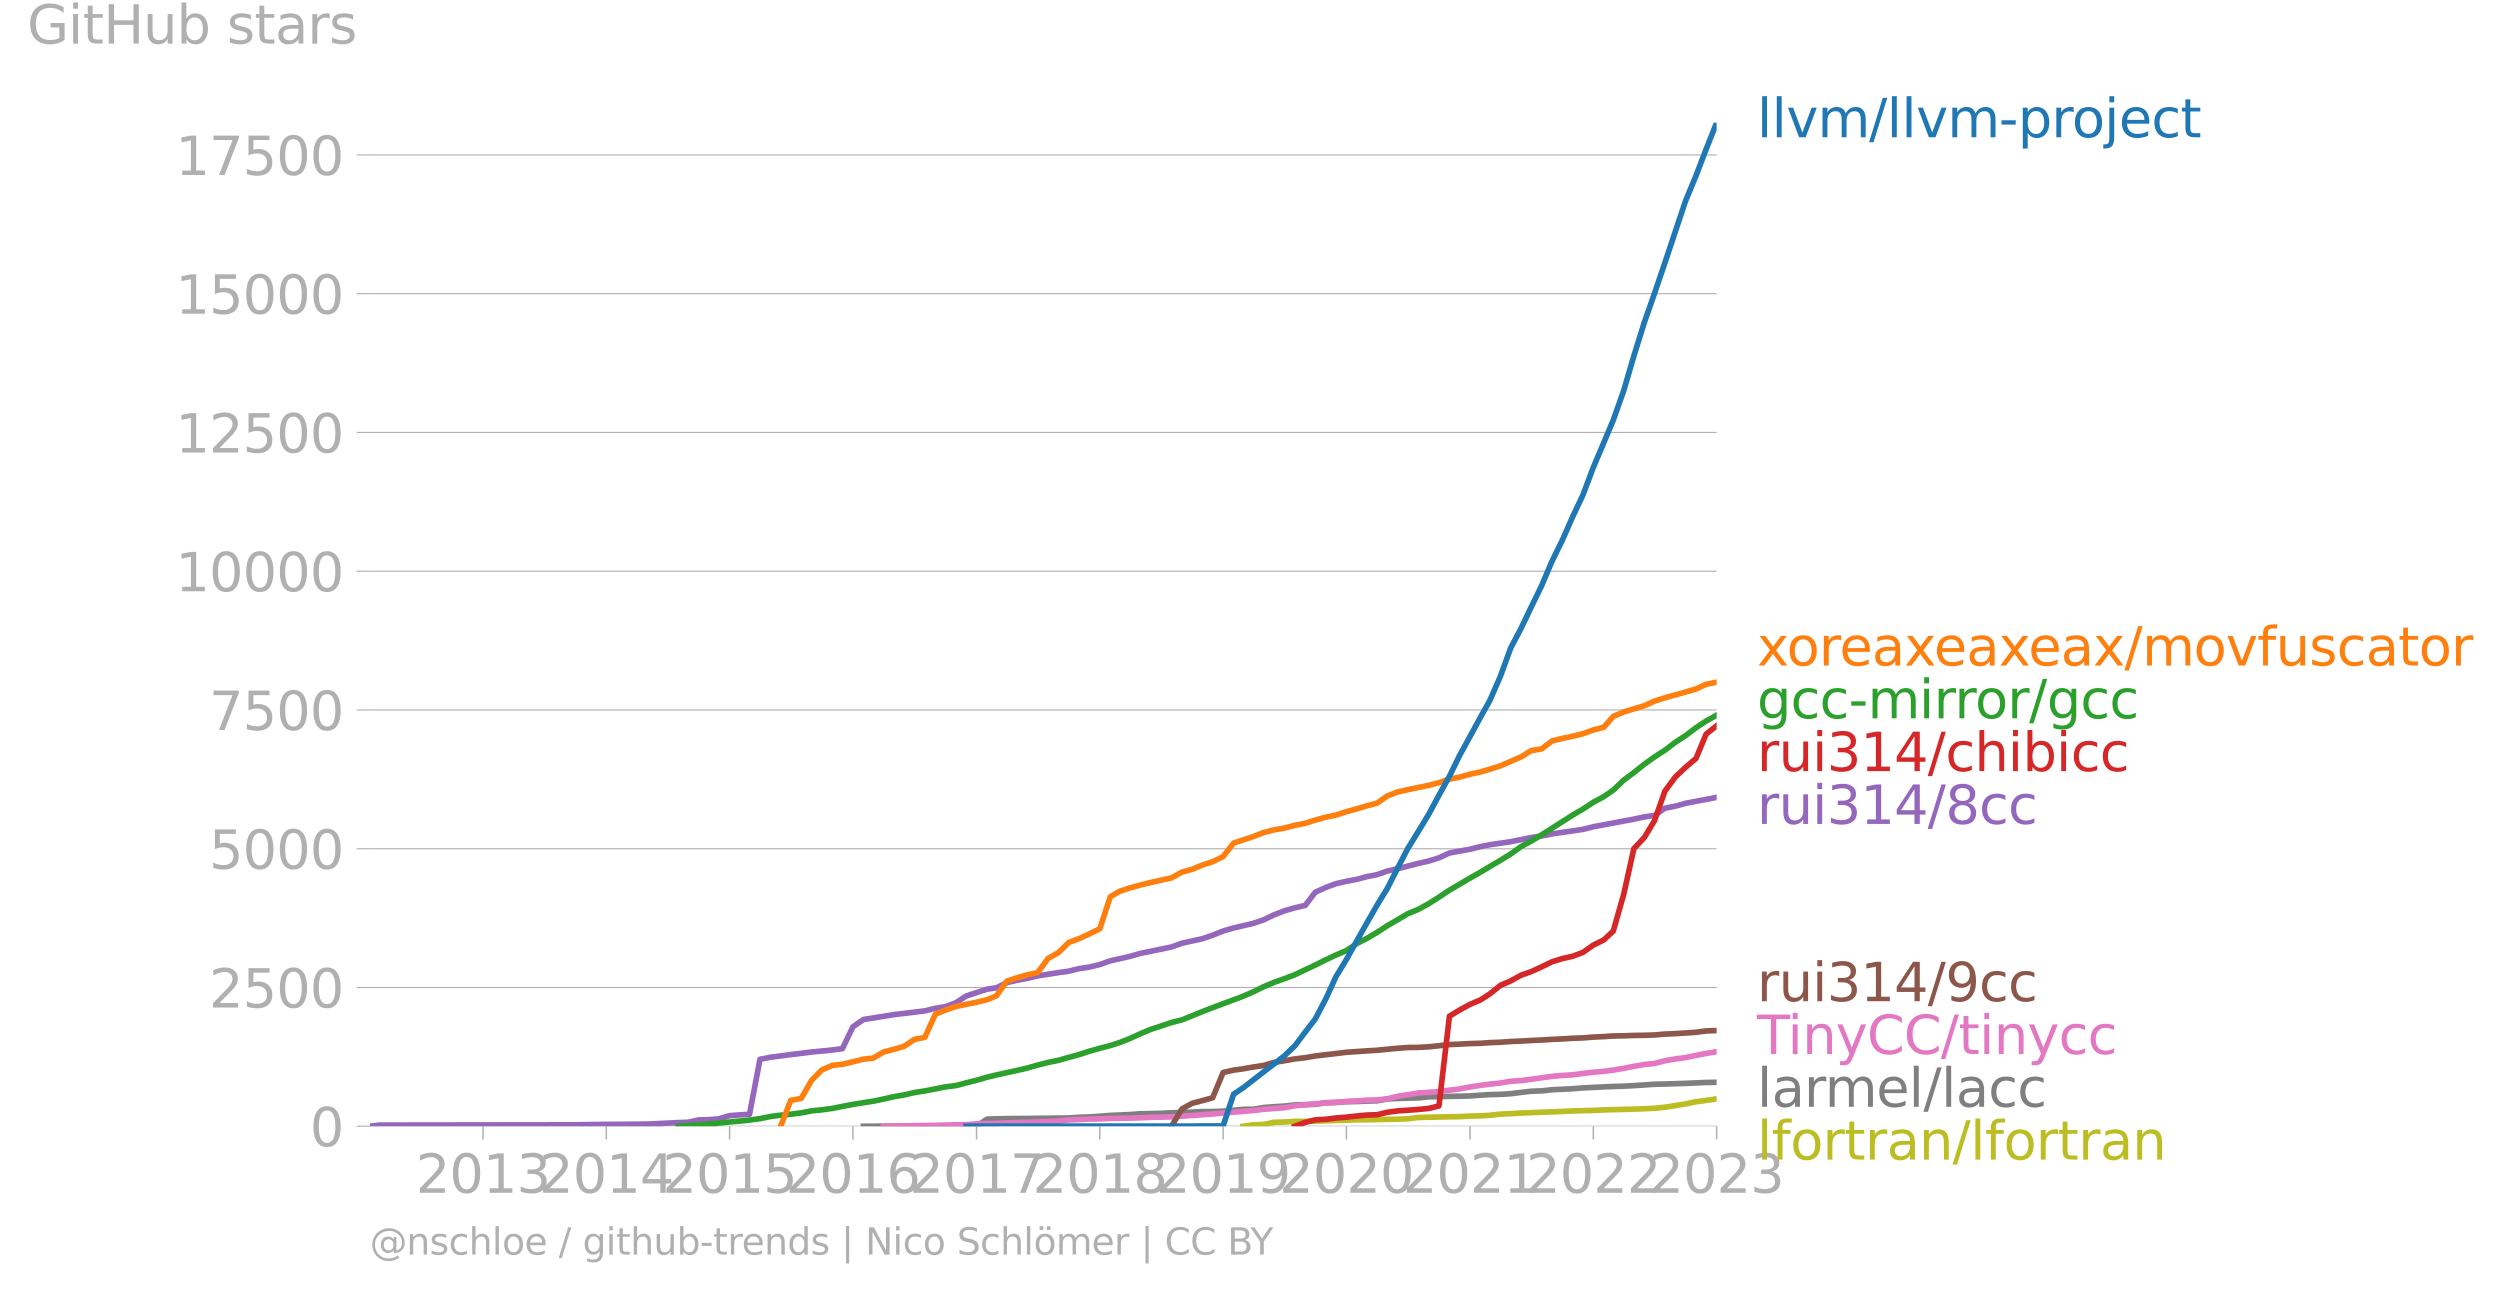 <svg xmlns="http://www.w3.org/2000/svg" xmlns:xlink="http://www.w3.org/1999/xlink" width="883.885" height="456.232" viewBox="0 0 662.914 342.174"><defs><style>*{stroke-linejoin:round;stroke-linecap:butt}</style></defs><g id="figure_1"><path id="patch_1" d="M0 342.174h662.914V0H0v342.174z" style="fill:none"/><g id="axes_1"><path id="patch_2" d="M98.073 298.647h357.12V32.535H98.073v266.112z" style="fill:none"/><g id="matplotlib.axis_1"><g id="xtick_1"><g id="line2d_1"><defs><path id="m4a56c47c70" d="M0 0v3.5" style="stroke:#b0b0b0;stroke-width:.4"/></defs><use xlink:href="#m4a56c47c70" x="128.079" y="298.647" style="fill:#b0b0b0;stroke:#b0b0b0;stroke-width:.4"/></g><g id="text_1" style="fill:#b0b0b0" transform="matrix(.14 0 0 -.14 110.264 316.285)"><defs><path id="DejaVuSans-32" d="M1228 531h2203V0H469v531q359 372 979 998 621 627 780 809 303 340 423 576 121 236 121 464 0 372-261 606-261 235-680 235-297 0-627-103-329-103-704-313v638q381 153 712 231 332 78 607 78 725 0 1156-363 431-362 431-968 0-288-108-546-107-257-392-607-78-91-497-524-418-433-1181-1211z" transform="scale(.016)"/><path id="DejaVuSans-30" d="M2034 4250q-487 0-733-480-245-479-245-1442 0-959 245-1439 246-480 733-480 491 0 736 480 246 480 246 1439 0 963-246 1442-245 480-736 480zm0 500q785 0 1199-621 414-620 414-1801 0-1178-414-1799Q2819-91 2034-91q-784 0-1198 620-414 621-414 1799 0 1181 414 1801 414 621 1198 621z" transform="scale(.016)"/><path id="DejaVuSans-31" d="M794 531h1031v3560L703 3866v575l1116 225h631V531h1031V0H794v531z" transform="scale(.016)"/><path id="DejaVuSans-33" d="M2597 2516q453-97 707-404 255-306 255-756 0-690-475-1069Q2609-91 1734-91q-293 0-604 58T488 141v609q262-153 574-231 313-78 654-78 593 0 904 234t311 681q0 413-289 645-289 233-804 233h-544v519h569q465 0 712 186t247 536q0 359-255 551-254 193-729 193-260 0-557-57-297-56-653-174v562q360 100 674 150t592 50q719 0 1137-327 419-326 419-882 0-388-222-655t-631-370z" transform="scale(.016)"/></defs><use xlink:href="#DejaVuSans-32"/><use xlink:href="#DejaVuSans-30" x="63.623"/><use xlink:href="#DejaVuSans-31" x="127.246"/><use xlink:href="#DejaVuSans-33" x="190.869"/></g></g><g id="xtick_2"><use xlink:href="#m4a56c47c70" id="line2d_2" x="160.773" y="298.647" style="fill:#b0b0b0;stroke:#b0b0b0;stroke-width:.4"/><g id="text_2" style="fill:#b0b0b0" transform="matrix(.14 0 0 -.14 142.958 316.285)"><defs><path id="DejaVuSans-34" d="M2419 4116 825 1625h1594v2491zm-166 550h794V1625h666v-525h-666V0h-628v1100H313v609l1940 2957z" transform="scale(.016)"/></defs><use xlink:href="#DejaVuSans-32"/><use xlink:href="#DejaVuSans-30" x="63.623"/><use xlink:href="#DejaVuSans-31" x="127.246"/><use xlink:href="#DejaVuSans-34" x="190.869"/></g></g><g id="xtick_3"><use xlink:href="#m4a56c47c70" id="line2d_3" x="193.466" y="298.647" style="fill:#b0b0b0;stroke:#b0b0b0;stroke-width:.4"/><g id="text_3" style="fill:#b0b0b0" transform="matrix(.14 0 0 -.14 175.651 316.285)"><defs><path id="DejaVuSans-35" d="M691 4666h2478v-532H1269V2991q137 47 274 70 138 23 276 23 781 0 1237-428 457-428 457-1159 0-753-469-1171Q2575-91 1722-91q-294 0-599 50Q819 9 494 109v635q281-153 581-228t634-75q541 0 856 284 316 284 316 772 0 487-316 771-315 285-856 285-253 0-505-56-251-56-513-175v2344z" transform="scale(.016)"/></defs><use xlink:href="#DejaVuSans-32"/><use xlink:href="#DejaVuSans-30" x="63.623"/><use xlink:href="#DejaVuSans-31" x="127.246"/><use xlink:href="#DejaVuSans-35" x="190.869"/></g></g><g id="xtick_4"><use xlink:href="#m4a56c47c70" id="line2d_4" x="226.16" y="298.647" style="fill:#b0b0b0;stroke:#b0b0b0;stroke-width:.4"/><g id="text_4" style="fill:#b0b0b0" transform="matrix(.14 0 0 -.14 208.345 316.285)"><defs><path id="DejaVuSans-36" d="M2113 2584q-425 0-674-291-248-290-248-796 0-503 248-796 249-292 674-292t673 292q248 293 248 796 0 506-248 796-248 291-673 291zm1253 1979v-575q-238 112-480 171-242 60-480 60-625 0-955-422-329-422-376-1275 184 272 462 417 279 145 613 145 703 0 1111-427 408-426 408-1160 0-719-425-1154Q2819-91 2113-91q-810 0-1238 620-428 621-428 1799 0 1106 525 1764t1409 658q238 0 480-47t505-140z" transform="scale(.016)"/></defs><use xlink:href="#DejaVuSans-32"/><use xlink:href="#DejaVuSans-30" x="63.623"/><use xlink:href="#DejaVuSans-31" x="127.246"/><use xlink:href="#DejaVuSans-36" x="190.869"/></g></g><g id="xtick_5"><use xlink:href="#m4a56c47c70" id="line2d_5" x="258.943" y="298.647" style="fill:#b0b0b0;stroke:#b0b0b0;stroke-width:.4"/><g id="text_5" style="fill:#b0b0b0" transform="matrix(.14 0 0 -.14 241.128 316.285)"><defs><path id="DejaVuSans-37" d="M525 4666h3000v-269L1831 0h-659l1594 4134H525v532z" transform="scale(.016)"/></defs><use xlink:href="#DejaVuSans-32"/><use xlink:href="#DejaVuSans-30" x="63.623"/><use xlink:href="#DejaVuSans-31" x="127.246"/><use xlink:href="#DejaVuSans-37" x="190.869"/></g></g><g id="xtick_6"><use xlink:href="#m4a56c47c70" id="line2d_6" x="291.636" y="298.647" style="fill:#b0b0b0;stroke:#b0b0b0;stroke-width:.4"/><g id="text_6" style="fill:#b0b0b0" transform="matrix(.14 0 0 -.14 273.821 316.285)"><defs><path id="DejaVuSans-38" d="M2034 2216q-450 0-708-241-257-241-257-662 0-422 257-663 258-241 708-241t709 242q260 243 260 662 0 421-258 662-257 241-711 241zm-631 268q-406 100-633 378-226 279-226 679 0 559 398 884 399 325 1092 325 697 0 1094-325t397-884q0-400-227-679-226-278-629-378 456-106 710-416 255-309 255-755 0-679-414-1042Q2806-91 2034-91q-771 0-1186 362-414 363-414 1042 0 446 256 755 257 310 713 416zm-231 997q0-362 226-565 227-203 636-203 407 0 636 203 230 203 230 565 0 363-230 566-229 203-636 203-409 0-636-203-226-203-226-566z" transform="scale(.016)"/></defs><use xlink:href="#DejaVuSans-32"/><use xlink:href="#DejaVuSans-30" x="63.623"/><use xlink:href="#DejaVuSans-31" x="127.246"/><use xlink:href="#DejaVuSans-38" x="190.869"/></g></g><g id="xtick_7"><use xlink:href="#m4a56c47c70" id="line2d_7" x="324.33" y="298.647" style="fill:#b0b0b0;stroke:#b0b0b0;stroke-width:.4"/><g id="text_7" style="fill:#b0b0b0" transform="matrix(.14 0 0 -.14 306.515 316.285)"><defs><path id="DejaVuSans-39" d="M703 97v575q238-113 481-172 244-59 479-59 625 0 954 420 330 420 377 1277-181-269-460-413-278-144-615-144-700 0-1108 423-408 424-408 1159 0 718 425 1152 425 435 1131 435 810 0 1236-621 427-620 427-1801 0-1103-524-1761Q2575-91 1691-91q-238 0-482 47Q966 3 703 97zm1256 1978q425 0 673 290 249 291 249 798 0 503-249 795-248 292-673 292t-673-292q-248-292-248-795 0-507 248-798 248-290 673-290z" transform="scale(.016)"/></defs><use xlink:href="#DejaVuSans-32"/><use xlink:href="#DejaVuSans-30" x="63.623"/><use xlink:href="#DejaVuSans-31" x="127.246"/><use xlink:href="#DejaVuSans-39" x="190.869"/></g></g><g id="xtick_8"><use xlink:href="#m4a56c47c70" id="line2d_8" x="357.023" y="298.647" style="fill:#b0b0b0;stroke:#b0b0b0;stroke-width:.4"/><g id="text_8" style="fill:#b0b0b0" transform="matrix(.14 0 0 -.14 339.208 316.285)"><use xlink:href="#DejaVuSans-32"/><use xlink:href="#DejaVuSans-30" x="63.623"/><use xlink:href="#DejaVuSans-32" x="127.246"/><use xlink:href="#DejaVuSans-30" x="190.869"/></g></g><g id="xtick_9"><use xlink:href="#m4a56c47c70" id="line2d_9" x="389.806" y="298.647" style="fill:#b0b0b0;stroke:#b0b0b0;stroke-width:.4"/><g id="text_9" style="fill:#b0b0b0" transform="matrix(.14 0 0 -.14 371.991 316.285)"><use xlink:href="#DejaVuSans-32"/><use xlink:href="#DejaVuSans-30" x="63.623"/><use xlink:href="#DejaVuSans-32" x="127.246"/><use xlink:href="#DejaVuSans-31" x="190.869"/></g></g><g id="xtick_10"><use xlink:href="#m4a56c47c70" id="line2d_10" x="422.5" y="298.647" style="fill:#b0b0b0;stroke:#b0b0b0;stroke-width:.4"/><g id="text_10" style="fill:#b0b0b0" transform="matrix(.14 0 0 -.14 404.685 316.285)"><use xlink:href="#DejaVuSans-32"/><use xlink:href="#DejaVuSans-30" x="63.623"/><use xlink:href="#DejaVuSans-32" x="127.246"/><use xlink:href="#DejaVuSans-32" x="190.869"/></g></g><g id="xtick_11"><use xlink:href="#m4a56c47c70" id="line2d_11" x="455.193" y="298.647" style="fill:#b0b0b0;stroke:#b0b0b0;stroke-width:.4"/><g id="text_11" style="fill:#b0b0b0" transform="matrix(.14 0 0 -.14 437.378 316.285)"><use xlink:href="#DejaVuSans-32"/><use xlink:href="#DejaVuSans-30" x="63.623"/><use xlink:href="#DejaVuSans-32" x="127.246"/><use xlink:href="#DejaVuSans-33" x="190.869"/></g></g></g><g id="matplotlib.axis_2"><g id="ytick_1"><path id="line2d_12" d="M98.073 298.647h357.12" clip-path="url(#p605fb8da79)" style="fill:none;stroke:#b0b0b0;stroke-width:.3;stroke-linecap:square"/><g id="line2d_13"><defs><path id="m6d5215553b" d="M0 0h-3.5" style="stroke:#b0b0b0;stroke-width:.3"/></defs><use xlink:href="#m6d5215553b" x="98.073" y="298.647" style="fill:#b0b0b0;stroke:#b0b0b0;stroke-width:.3"/></g><use xlink:href="#DejaVuSans-30" id="text_12" style="fill:#b0b0b0" transform="matrix(.14 0 0 -.14 82.166 303.966)"/></g><g id="ytick_2"><path id="line2d_14" d="M98.073 261.852h357.12" clip-path="url(#p605fb8da79)" style="fill:none;stroke:#b0b0b0;stroke-width:.3;stroke-linecap:square"/><use xlink:href="#m6d5215553b" id="line2d_15" x="98.073" y="261.852" style="fill:#b0b0b0;stroke:#b0b0b0;stroke-width:.3"/><g id="text_13" style="fill:#b0b0b0" transform="matrix(.14 0 0 -.14 55.443 267.171)"><use xlink:href="#DejaVuSans-32"/><use xlink:href="#DejaVuSans-35" x="63.623"/><use xlink:href="#DejaVuSans-30" x="127.246"/><use xlink:href="#DejaVuSans-30" x="190.869"/></g></g><g id="ytick_3"><path id="line2d_16" d="M98.073 225.058h357.12" clip-path="url(#p605fb8da79)" style="fill:none;stroke:#b0b0b0;stroke-width:.3;stroke-linecap:square"/><use xlink:href="#m6d5215553b" id="line2d_17" x="98.073" y="225.058" style="fill:#b0b0b0;stroke:#b0b0b0;stroke-width:.3"/><g id="text_14" style="fill:#b0b0b0" transform="matrix(.14 0 0 -.14 55.443 230.377)"><use xlink:href="#DejaVuSans-35"/><use xlink:href="#DejaVuSans-30" x="63.623"/><use xlink:href="#DejaVuSans-30" x="127.246"/><use xlink:href="#DejaVuSans-30" x="190.869"/></g></g><g id="ytick_4"><path id="line2d_18" d="M98.073 188.264h357.12" clip-path="url(#p605fb8da79)" style="fill:none;stroke:#b0b0b0;stroke-width:.3;stroke-linecap:square"/><use xlink:href="#m6d5215553b" id="line2d_19" x="98.073" y="188.264" style="fill:#b0b0b0;stroke:#b0b0b0;stroke-width:.3"/><g id="text_15" style="fill:#b0b0b0" transform="matrix(.14 0 0 -.14 55.443 193.582)"><use xlink:href="#DejaVuSans-37"/><use xlink:href="#DejaVuSans-35" x="63.623"/><use xlink:href="#DejaVuSans-30" x="127.246"/><use xlink:href="#DejaVuSans-30" x="190.869"/></g></g><g id="ytick_5"><path id="line2d_20" d="M98.073 151.47h357.12" clip-path="url(#p605fb8da79)" style="fill:none;stroke:#b0b0b0;stroke-width:.3;stroke-linecap:square"/><use xlink:href="#m6d5215553b" id="line2d_21" x="98.073" y="151.469" style="fill:#b0b0b0;stroke:#b0b0b0;stroke-width:.3"/><g id="text_16" style="fill:#b0b0b0" transform="matrix(.14 0 0 -.14 46.536 156.788)"><use xlink:href="#DejaVuSans-31"/><use xlink:href="#DejaVuSans-30" x="63.623"/><use xlink:href="#DejaVuSans-30" x="127.246"/><use xlink:href="#DejaVuSans-30" x="190.869"/><use xlink:href="#DejaVuSans-30" x="254.492"/></g></g><g id="ytick_6"><path id="line2d_22" d="M98.073 114.675h357.12" clip-path="url(#p605fb8da79)" style="fill:none;stroke:#b0b0b0;stroke-width:.3;stroke-linecap:square"/><use xlink:href="#m6d5215553b" id="line2d_23" x="98.073" y="114.675" style="fill:#b0b0b0;stroke:#b0b0b0;stroke-width:.3"/><g id="text_17" style="fill:#b0b0b0" transform="matrix(.14 0 0 -.14 46.536 119.994)"><use xlink:href="#DejaVuSans-31"/><use xlink:href="#DejaVuSans-32" x="63.623"/><use xlink:href="#DejaVuSans-35" x="127.246"/><use xlink:href="#DejaVuSans-30" x="190.869"/><use xlink:href="#DejaVuSans-30" x="254.492"/></g></g><g id="ytick_7"><path id="line2d_24" d="M98.073 77.88h357.12" clip-path="url(#p605fb8da79)" style="fill:none;stroke:#b0b0b0;stroke-width:.3;stroke-linecap:square"/><use xlink:href="#m6d5215553b" id="line2d_25" x="98.073" y="77.88" style="fill:#b0b0b0;stroke:#b0b0b0;stroke-width:.3"/><g id="text_18" style="fill:#b0b0b0" transform="matrix(.14 0 0 -.14 46.536 83.2)"><use xlink:href="#DejaVuSans-31"/><use xlink:href="#DejaVuSans-35" x="63.623"/><use xlink:href="#DejaVuSans-30" x="127.246"/><use xlink:href="#DejaVuSans-30" x="190.869"/><use xlink:href="#DejaVuSans-30" x="254.492"/></g></g><g id="ytick_8"><path id="line2d_26" d="M98.073 41.086h357.12" clip-path="url(#p605fb8da79)" style="fill:none;stroke:#b0b0b0;stroke-width:.3;stroke-linecap:square"/><use xlink:href="#m6d5215553b" id="line2d_27" x="98.073" y="41.086" style="fill:#b0b0b0;stroke:#b0b0b0;stroke-width:.3"/><g id="text_19" style="fill:#b0b0b0" transform="matrix(.14 0 0 -.14 46.536 46.405)"><use xlink:href="#DejaVuSans-31"/><use xlink:href="#DejaVuSans-37" x="63.623"/><use xlink:href="#DejaVuSans-35" x="127.246"/><use xlink:href="#DejaVuSans-30" x="190.869"/><use xlink:href="#DejaVuSans-30" x="254.492"/></g></g><g id="text_20" style="fill:#b0b0b0" transform="matrix(.14 0 0 -.14 7.2 11.563)"><defs><path id="DejaVuSans-47" d="M3809 666v1253H2778v519h1656V434q-365-259-806-392-440-133-940-133-1094 0-1712 639-617 640-617 1780 0 1144 617 1783 618 639 1712 639 456 0 867-113 411-112 758-331v-672q-350 297-744 447t-828 150q-857 0-1287-478-429-478-429-1425 0-944 429-1422 430-478 1287-478 334 0 596 58 263 58 472 180z" transform="scale(.016)"/><path id="DejaVuSans-69" d="M603 3500h575V0H603v3500zm0 1363h575v-729H603v729z" transform="scale(.016)"/><path id="DejaVuSans-74" d="M1172 4494v-994h1184v-447H1172V1153q0-428 117-550t477-122h590V0h-590q-666 0-919 248-253 249-253 905v1900H172v447h422v994h578z" transform="scale(.016)"/><path id="DejaVuSans-48" d="M628 4666h631V2753h2294v1913h631V0h-631v2222H1259V0H628v4666z" transform="scale(.016)"/><path id="DejaVuSans-75" d="M544 1381v2119h575V1403q0-497 193-746 194-248 582-248 465 0 735 297 271 297 271 810v1984h575V0h-575v538q-209-319-486-474-276-155-642-155-603 0-916 375-312 375-312 1097zm1447 2203z" transform="scale(.016)"/><path id="DejaVuSans-62" d="M3116 1747q0 634-261 995t-717 361q-457 0-718-361t-261-995q0-634 261-995t718-361q456 0 717 361t261 995zM1159 2969q182 312 458 463 277 152 661 152 638 0 1036-506 399-506 399-1331T3314 415Q2916-91 2278-91q-384 0-661 152-276 152-458 464V0H581v4863h578V2969z" transform="scale(.016)"/><path id="DejaVuSans-73" d="M2834 3397v-544q-243 125-506 187-262 63-544 63-428 0-642-131t-214-394q0-200 153-314t616-217l197-44q612-131 870-370t258-667q0-488-386-773Q2250-91 1575-91q-281 0-586 55T347 128v594q319-166 628-249 309-82 613-82 406 0 624 139 219 139 219 392 0 234-158 359-157 125-692 241l-200 47q-534 112-772 345-237 233-237 639 0 494 350 762 350 269 994 269 318 0 599-47 282-46 519-140z" transform="scale(.016)"/><path id="DejaVuSans-61" d="M2194 1759q-697 0-966-159t-269-544q0-306 202-486 202-179 548-179 479 0 768 339t289 901v128h-572zm1147 238V0h-575v531q-197-318-491-470T1556-91q-537 0-855 302-317 302-317 808 0 590 395 890 396 300 1180 300h807v57q0 397-261 614t-733 217q-300 0-585-72-284-72-546-216v532q315 122 612 182 297 61 578 61 760 0 1135-394 375-393 375-1193z" transform="scale(.016)"/><path id="DejaVuSans-72" d="M2631 2963q-97 56-211 82-114 27-251 27-488 0-749-317t-261-911V0H581v3500h578v-544q182 319 472 473 291 155 707 155 59 0 131-8 72-7 159-23l3-590z" transform="scale(.016)"/></defs><use xlink:href="#DejaVuSans-47"/><use xlink:href="#DejaVuSans-69" x="77.49"/><use xlink:href="#DejaVuSans-74" x="105.273"/><use xlink:href="#DejaVuSans-48" x="144.482"/><use xlink:href="#DejaVuSans-75" x="219.678"/><use xlink:href="#DejaVuSans-62" x="283.057"/><use xlink:href="#DejaVuSans-20" x="346.533"/><use xlink:href="#DejaVuSans-73" x="378.32"/><use xlink:href="#DejaVuSans-74" x="430.42"/><use xlink:href="#DejaVuSans-61" x="469.629"/><use xlink:href="#DejaVuSans-72" x="530.908"/><use xlink:href="#DejaVuSans-73" x="572.021"/></g></g><path id="line2d_28" d="m329.614 298.647 2.777-.398 2.687-.073 2.777-.574 2.687-.074 2.777-.176 2.777-.015 2.687-.044 2.776-.103 2.687-.103 2.777-.074 2.777-.073 2.597-.03 2.777-.044 2.687-.074 2.777-.029 2.687-.118 2.777-.338 2.777-.06 2.687-.058 2.776-.059 2.688-.044 2.776-.147 2.777-.06 2.508-.161 2.777-.294 2.687-.118 2.776-.177 2.688-.103 2.776-.117 2.777-.089 2.687-.103 2.777-.132 2.687-.089 2.777-.073 2.776-.118 2.508-.073 2.777-.06 2.687-.073 2.777-.103 2.687-.132 2.777-.265 2.776-.457 2.688-.426 2.776-.59 2.687-.338 2.777-.412" clip-path="url(#p605fb8da79)" style="fill:none;stroke:#bcbd22;stroke-width:1.5;stroke-linecap:square"/><path id="line2d_29" d="m228.937 298.647 2.597-.015 2.777-.015h5.464l2.687-.014H258.943l2.777-1.84 2.508-.088 2.776-.06 2.687-.014 2.777-.015 2.687-.058 2.777-.015 2.777-.03 2.687-.044 2.776-.191 2.688-.074 2.776-.191 2.777-.22 2.508-.104 2.777-.132 2.687-.192 2.777-.059 2.687-.058 2.776-.148 2.777-.088 2.687-.088 2.777-.147 2.687-.015 2.777-.088 2.776-.25 2.508-.236 2.777-.044 2.687-.442 2.777-.22 2.687-.162 2.777-.295 2.777-.088 2.687-.088 2.776-.427 2.687-.06 2.777-.205 2.777-.044 2.597-.118 2.777-.074 2.687-.485 2.777-.147 2.687-.074 2.777-.059 2.777-.294 2.687-.044 2.776-.074 2.688-.044 2.776-.074 2.777-.206 2.508-.147 2.777-.074 2.687-.161 2.776-.354 2.688-.309 2.776-.088 2.777-.31 2.687-.117 2.777-.147 2.687-.22 2.777-.133 2.776-.133 2.508-.117 2.777-.074 2.687-.147 2.777-.177 2.687-.191 2.777-.06 2.776-.087 2.688-.074 2.776-.132 2.687-.118 2.777-.044" clip-path="url(#p605fb8da79)" style="fill:none;stroke:#7f7f7f;stroke-width:1.5;stroke-linecap:square"/><path id="line2d_30" d="m234.31 298.647 2.688-.074 2.777-.03 2.687-.058 2.776-.044 2.777-.03 2.687-.073 2.777-.074 2.687-.03 2.777-.25 2.777-.058 2.508-.044 2.776-.118 2.687-.103 2.777-.074 2.687-.103 2.777-.118 2.777-.103 2.687-.309 2.776-.088 2.688-.147 2.776-.03 2.777-.117 2.508-.06 2.777-.029 2.687-.088 2.777-.118 2.687-.059 2.776-.058 2.777-.206 2.687-.162 2.777-.221 2.687-.177 2.777-.265 2.776-.22 2.508-.206 2.777-.236 2.687-.324 2.777-.22 2.687-.192 2.777-.515 2.777-.28 2.687-.25 2.776-.206 2.687-.176 2.777-.25 2.777-.133 2.597-.191 2.777-.074 2.687-.28 2.777-.691 2.687-.413 2.777-.456 2.777-.162 2.687-.22 2.776-.354 2.688-.338 2.776-.53 2.777-.427 2.508-.324 2.777-.294 2.687-.456 2.776-.177 2.688-.353 2.776-.397 2.777-.383 2.687-.236 2.777-.162 2.687-.367 2.777-.324 2.776-.25 2.508-.324 2.777-.456 2.687-.545 2.777-.471 2.687-.28 2.777-.72 2.776-.487 2.688-.353 2.776-.588 2.687-.516 2.777-.456" clip-path="url(#p605fb8da79)" style="fill:none;stroke:#e377c2;stroke-width:1.5;stroke-linecap:square"/><g id="text_21" style="fill:#1f77b4" transform="matrix(.14 0 0 -.14 465.907 36.398)"><defs><path id="DejaVuSans-6c" d="M603 4863h575V0H603v4863z" transform="scale(.016)"/><path id="DejaVuSans-76" d="M191 3500h609L1894 563l1094 2937h609L2284 0h-781L191 3500z" transform="scale(.016)"/><path id="DejaVuSans-6d" d="M3328 2828q216 388 516 572t706 184q547 0 844-383 297-382 297-1088V0h-578v2094q0 503-179 746-178 244-543 244-447 0-707-297-259-296-259-809V0h-578v2094q0 506-178 748t-550 242q-441 0-701-298-259-298-259-808V0H581v3500h578v-544q197 322 472 475t653 153q382 0 649-194 267-193 395-562z" transform="scale(.016)"/><path id="DejaVuSans-2f" d="M1625 4666h531L531-594H0l1625 5260z" transform="scale(.016)"/><path id="DejaVuSans-2d" d="M313 2009h1684v-512H313v512z" transform="scale(.016)"/><path id="DejaVuSans-70" d="M1159 525v-1856H581v4831h578v-531q182 312 458 463 277 152 661 152 638 0 1036-506 399-506 399-1331T3314 415Q2916-91 2278-91q-384 0-661 152-276 152-458 464zm1957 1222q0 634-261 995t-717 361q-457 0-718-361t-261-995q0-634 261-995t718-361q456 0 717 361t261 995z" transform="scale(.016)"/><path id="DejaVuSans-6f" d="M1959 3097q-462 0-731-361t-269-989q0-628 267-989 268-361 733-361 460 0 728 362 269 363 269 988 0 622-269 986-268 364-728 364zm0 487q750 0 1178-488 429-487 429-1349 0-859-429-1349Q2709-91 1959-91q-753 0-1180 489-426 490-426 1349 0 862 426 1349 427 488 1180 488z" transform="scale(.016)"/><path id="DejaVuSans-6a" d="M603 3500h575V-63q0-668-255-968-254-300-820-300h-219v487H38q328 0 446 152Q603-541 603-63v3563zm0 1363h575v-729H603v729z" transform="scale(.016)"/><path id="DejaVuSans-65" d="M3597 1894v-281H953q38-594 358-905t892-311q331 0 642 81t618 244V178Q3153 47 2828-22t-659-69q-838 0-1327 487-489 488-489 1320 0 859 464 1363 464 505 1252 505 706 0 1117-455 411-454 411-1235zm-575 169q-6 471-264 752-258 282-683 282-481 0-770-272t-333-766l2050 4z" transform="scale(.016)"/><path id="DejaVuSans-63" d="M3122 3366v-538q-244 135-489 202t-495 67q-560 0-870-355-309-354-309-995t309-996q310-354 870-354 250 0 495 67t489 202V134Q2881 22 2623-34q-257-57-548-57-791 0-1257 497-465 497-465 1341 0 856 470 1346 471 491 1290 491 265 0 518-55 253-54 491-163z" transform="scale(.016)"/></defs><use xlink:href="#DejaVuSans-6c"/><use xlink:href="#DejaVuSans-6c" x="27.783"/><use xlink:href="#DejaVuSans-76" x="55.566"/><use xlink:href="#DejaVuSans-6d" x="114.746"/><use xlink:href="#DejaVuSans-2f" x="212.158"/><use xlink:href="#DejaVuSans-6c" x="245.85"/><use xlink:href="#DejaVuSans-6c" x="273.633"/><use xlink:href="#DejaVuSans-76" x="301.416"/><use xlink:href="#DejaVuSans-6d" x="360.596"/><use xlink:href="#DejaVuSans-2d" x="458.008"/><use xlink:href="#DejaVuSans-70" x="494.092"/><use xlink:href="#DejaVuSans-72" x="557.568"/><use xlink:href="#DejaVuSans-6f" x="596.432"/><use xlink:href="#DejaVuSans-6a" x="657.613"/><use xlink:href="#DejaVuSans-65" x="685.396"/><use xlink:href="#DejaVuSans-63" x="746.92"/><use xlink:href="#DejaVuSans-74" x="801.9"/></g><g id="text_22" style="fill:#ff7f0e" transform="matrix(.14 0 0 -.14 465.907 176.47)"><defs><path id="DejaVuSans-78" d="M3513 3500 2247 1797 3578 0h-678L1881 1375 863 0H184l1360 1831L300 3500h678l928-1247 928 1247h679z" transform="scale(.016)"/><path id="DejaVuSans-66" d="M2375 4863v-479h-550q-309 0-430-125-120-125-120-450v-309h947v-447h-947V0H697v3053H147v447h550v244q0 584 272 851 272 268 862 268h544z" transform="scale(.016)"/></defs><use xlink:href="#DejaVuSans-78"/><use xlink:href="#DejaVuSans-6f" x="56.055"/><use xlink:href="#DejaVuSans-72" x="117.236"/><use xlink:href="#DejaVuSans-65" x="156.1"/><use xlink:href="#DejaVuSans-61" x="217.623"/><use xlink:href="#DejaVuSans-78" x="278.902"/><use xlink:href="#DejaVuSans-65" x="334.957"/><use xlink:href="#DejaVuSans-61" x="396.48"/><use xlink:href="#DejaVuSans-78" x="457.76"/><use xlink:href="#DejaVuSans-65" x="513.814"/><use xlink:href="#DejaVuSans-61" x="575.338"/><use xlink:href="#DejaVuSans-78" x="636.617"/><use xlink:href="#DejaVuSans-2f" x="695.797"/><use xlink:href="#DejaVuSans-6d" x="729.488"/><use xlink:href="#DejaVuSans-6f" x="826.9"/><use xlink:href="#DejaVuSans-76" x="888.082"/><use xlink:href="#DejaVuSans-66" x="947.262"/><use xlink:href="#DejaVuSans-75" x="982.467"/><use xlink:href="#DejaVuSans-73" x="1045.846"/><use xlink:href="#DejaVuSans-63" x="1097.945"/><use xlink:href="#DejaVuSans-61" x="1152.926"/><use xlink:href="#DejaVuSans-74" x="1214.205"/><use xlink:href="#DejaVuSans-6f" x="1253.414"/><use xlink:href="#DejaVuSans-72" x="1314.596"/></g><g id="text_23" style="fill:#2ca02c" transform="matrix(.14 0 0 -.14 465.907 190.47)"><defs><path id="DejaVuSans-67" d="M2906 1791q0 625-258 968-257 344-723 344-462 0-720-344-258-343-258-968 0-622 258-966t720-344q466 0 723 344 258 344 258 966zm575-1357q0-893-397-1329-396-436-1215-436-303 0-572 45t-522 139v559q253-137 500-202 247-66 503-66 566 0 847 295t281 892v285q-178-310-456-463T1784 0Q1141 0 747 490 353 981 353 1791q0 812 394 1302 394 491 1037 491 388 0 666-153t456-462v531h575V434z" transform="scale(.016)"/></defs><use xlink:href="#DejaVuSans-67"/><use xlink:href="#DejaVuSans-63" x="63.477"/><use xlink:href="#DejaVuSans-63" x="118.457"/><use xlink:href="#DejaVuSans-2d" x="173.438"/><use xlink:href="#DejaVuSans-6d" x="209.521"/><use xlink:href="#DejaVuSans-69" x="306.934"/><use xlink:href="#DejaVuSans-72" x="334.717"/><use xlink:href="#DejaVuSans-72" x="374.08"/><use xlink:href="#DejaVuSans-6f" x="412.943"/><use xlink:href="#DejaVuSans-72" x="474.125"/><use xlink:href="#DejaVuSans-2f" x="515.238"/><use xlink:href="#DejaVuSans-67" x="548.93"/><use xlink:href="#DejaVuSans-63" x="612.406"/><use xlink:href="#DejaVuSans-63" x="667.387"/></g><g id="text_24" style="fill:#d62728" transform="matrix(.14 0 0 -.14 465.907 204.47)"><defs><path id="DejaVuSans-68" d="M3513 2113V0h-575v2094q0 497-194 743-194 247-581 247-466 0-735-297-269-296-269-809V0H581v4863h578V2956q207 316 486 472 280 156 646 156 603 0 912-373 310-373 310-1098z" transform="scale(.016)"/></defs><use xlink:href="#DejaVuSans-72"/><use xlink:href="#DejaVuSans-75" x="41.113"/><use xlink:href="#DejaVuSans-69" x="104.492"/><use xlink:href="#DejaVuSans-33" x="132.275"/><use xlink:href="#DejaVuSans-31" x="195.898"/><use xlink:href="#DejaVuSans-34" x="259.521"/><use xlink:href="#DejaVuSans-2f" x="323.145"/><use xlink:href="#DejaVuSans-63" x="356.836"/><use xlink:href="#DejaVuSans-68" x="411.816"/><use xlink:href="#DejaVuSans-69" x="475.195"/><use xlink:href="#DejaVuSans-62" x="502.979"/><use xlink:href="#DejaVuSans-69" x="566.455"/><use xlink:href="#DejaVuSans-63" x="594.238"/><use xlink:href="#DejaVuSans-63" x="649.219"/></g><g id="text_25" style="fill:#9467bd" transform="matrix(.14 0 0 -.14 465.907 218.47)"><use xlink:href="#DejaVuSans-72"/><use xlink:href="#DejaVuSans-75" x="41.113"/><use xlink:href="#DejaVuSans-69" x="104.492"/><use xlink:href="#DejaVuSans-33" x="132.275"/><use xlink:href="#DejaVuSans-31" x="195.898"/><use xlink:href="#DejaVuSans-34" x="259.521"/><use xlink:href="#DejaVuSans-2f" x="323.145"/><use xlink:href="#DejaVuSans-38" x="356.836"/><use xlink:href="#DejaVuSans-63" x="420.459"/><use xlink:href="#DejaVuSans-63" x="475.439"/></g><g id="text_26" style="fill:#8c564b" transform="matrix(.14 0 0 -.14 465.907 265.482)"><use xlink:href="#DejaVuSans-72"/><use xlink:href="#DejaVuSans-75" x="41.113"/><use xlink:href="#DejaVuSans-69" x="104.492"/><use xlink:href="#DejaVuSans-33" x="132.275"/><use xlink:href="#DejaVuSans-31" x="195.898"/><use xlink:href="#DejaVuSans-34" x="259.521"/><use xlink:href="#DejaVuSans-2f" x="323.145"/><use xlink:href="#DejaVuSans-39" x="356.836"/><use xlink:href="#DejaVuSans-63" x="420.459"/><use xlink:href="#DejaVuSans-63" x="475.439"/></g><g id="text_27" style="fill:#e377c2" transform="matrix(.14 0 0 -.14 465.907 279.482)"><defs><path id="DejaVuSans-54" d="M-19 4666h3947v-532H2272V0h-634v4134H-19v532z" transform="scale(.016)"/><path id="DejaVuSans-6e" d="M3513 2113V0h-575v2094q0 497-194 743-194 247-581 247-466 0-735-297-269-296-269-809V0H581v3500h578v-544q207 316 486 472 280 156 646 156 603 0 912-373 310-373 310-1098z" transform="scale(.016)"/><path id="DejaVuSans-79" d="M2059-325q-243-625-475-815-231-191-618-191H506v481h338q237 0 368 113 132 112 291 531l103 262L191 3500h609L1894 763l1094 2737h609L2059-325z" transform="scale(.016)"/><path id="DejaVuSans-43" d="M4122 4306v-665q-319 297-680 443-361 147-767 147-800 0-1225-489t-425-1414q0-922 425-1411t1225-489q406 0 767 147t680 444V359q-331-225-702-338-370-112-782-112-1060 0-1670 648-609 649-609 1771 0 1125 609 1773 610 649 1670 649 418 0 788-111 371-111 696-333z" transform="scale(.016)"/></defs><use xlink:href="#DejaVuSans-54"/><use xlink:href="#DejaVuSans-69" x="57.959"/><use xlink:href="#DejaVuSans-6e" x="85.742"/><use xlink:href="#DejaVuSans-79" x="149.121"/><use xlink:href="#DejaVuSans-43" x="208.301"/><use xlink:href="#DejaVuSans-43" x="278.125"/><use xlink:href="#DejaVuSans-2f" x="347.949"/><use xlink:href="#DejaVuSans-74" x="381.641"/><use xlink:href="#DejaVuSans-69" x="420.85"/><use xlink:href="#DejaVuSans-6e" x="448.633"/><use xlink:href="#DejaVuSans-79" x="512.012"/><use xlink:href="#DejaVuSans-63" x="571.191"/><use xlink:href="#DejaVuSans-63" x="626.172"/></g><g id="text_28" style="fill:#7f7f7f" transform="matrix(.14 0 0 -.14 465.907 293.482)"><use xlink:href="#DejaVuSans-6c"/><use xlink:href="#DejaVuSans-61" x="27.783"/><use xlink:href="#DejaVuSans-72" x="89.063"/><use xlink:href="#DejaVuSans-6d" x="128.426"/><use xlink:href="#DejaVuSans-65" x="225.838"/><use xlink:href="#DejaVuSans-6c" x="287.361"/><use xlink:href="#DejaVuSans-2f" x="315.145"/><use xlink:href="#DejaVuSans-6c" x="348.836"/><use xlink:href="#DejaVuSans-61" x="376.619"/><use xlink:href="#DejaVuSans-63" x="437.898"/><use xlink:href="#DejaVuSans-63" x="492.879"/></g><g id="text_29" style="fill:#bcbd22" transform="matrix(.14 0 0 -.14 465.907 307.482)"><use xlink:href="#DejaVuSans-6c"/><use xlink:href="#DejaVuSans-66" x="27.783"/><use xlink:href="#DejaVuSans-6f" x="62.988"/><use xlink:href="#DejaVuSans-72" x="124.17"/><use xlink:href="#DejaVuSans-74" x="165.283"/><use xlink:href="#DejaVuSans-72" x="204.492"/><use xlink:href="#DejaVuSans-61" x="245.605"/><use xlink:href="#DejaVuSans-6e" x="306.885"/><use xlink:href="#DejaVuSans-2f" x="370.264"/><use xlink:href="#DejaVuSans-6c" x="403.955"/><use xlink:href="#DejaVuSans-66" x="431.738"/><use xlink:href="#DejaVuSans-6f" x="466.943"/><use xlink:href="#DejaVuSans-72" x="528.125"/><use xlink:href="#DejaVuSans-74" x="569.238"/><use xlink:href="#DejaVuSans-72" x="608.447"/><use xlink:href="#DejaVuSans-61" x="649.561"/><use xlink:href="#DejaVuSans-6e" x="710.84"/></g><g id="text_30" style="fill:#b0b0b0" transform="matrix(.097 0 0 -.097 98.073 332.683)"><defs><path id="DejaVuSans-40" d="M2381 1678q0-447 222-702 222-254 610-254 384 0 604 256 221 256 221 700 0 438-225 695-225 258-607 258-378 0-602-256-223-256-223-697zm1703-934q-187-241-429-355t-564-114q-538 0-874 389t-336 1014q0 625 337 1015 338 391 873 391 322 0 565-117 244-117 428-354v409h447V722q457 69 714 417 258 349 258 902 0 334-99 628-98 294-298 544-325 409-792 626t-1017 217q-384 0-738-102-353-101-653-301-490-319-767-836-276-517-276-1120 0-497 179-932 180-434 521-765 328-325 759-495 431-171 922-171 403 0 792 136t714 389l281-347q-390-303-851-464t-936-161q-578 0-1091 205-512 205-912 595Q841 78 631 592q-209 514-209 1105 0 569 212 1084 213 516 607 907 403 396 931 607t1119 211q662 0 1229-272 568-271 952-771 234-307 357-666 124-359 124-744 0-822-497-1297T4084 263v481z" transform="scale(.016)"/><path id="DejaVuSans-64" d="M2906 2969v1894h575V0h-575v525q-181-312-458-464-276-152-664-152-634 0-1033 506-398 507-398 1332t398 1331q399 506 1033 506 388 0 664-152 277-151 458-463zM947 1747q0-634 261-995t717-361q456 0 718 361 263 361 263 995t-263 995q-262 361-718 361t-717-361q-261-361-261-995z" transform="scale(.016)"/><path id="DejaVuSans-7c" d="M1344 4891v-6400H813v6400h531z" transform="scale(.016)"/><path id="DejaVuSans-4e" d="M628 4666h850L3547 763v3903h612V0h-850L1241 3903V0H628v4666z" transform="scale(.016)"/><path id="DejaVuSans-53" d="M3425 4513v-616q-359 172-678 256-319 85-616 85-515 0-795-200t-280-569q0-310 186-468 186-157 705-254l381-78q706-135 1042-474t336-907q0-679-455-1029Q2797-91 1919-91q-331 0-705 75-373 75-773 222v650q384-215 753-325 369-109 725-109 540 0 834 212 294 213 294 607 0 343-211 537t-692 291l-385 75q-706 140-1022 440-315 300-315 835 0 619 436 975t1201 356q329 0 669-60 341-59 697-177z" transform="scale(.016)"/><path id="DejaVuSans-f6" d="M1959 3097q-462 0-731-361t-269-989q0-628 267-989 268-361 733-361 460 0 728 362 269 363 269 988 0 622-269 986-268 364-728 364zm0 487q750 0 1178-488 429-487 429-1349 0-859-429-1349Q2709-91 1959-91q-753 0-1180 489-426 490-426 1349 0 862 426 1349 427 488 1180 488zm295 1266h634v-631h-634v631zm-1222 0h634v-631h-634v631z" transform="scale(.016)"/><path id="DejaVuSans-42" d="M1259 2228V519h1013q509 0 754 211 246 211 246 645 0 438-246 645-245 208-754 208H1259zm0 1919V2741h935q462 0 688 173 227 174 227 530 0 353-227 528-226 175-688 175h-935zm-631 519h1613q722 0 1112-300 391-300 391-853 0-429-200-682t-588-315q466-100 724-418 258-317 258-792 0-625-425-966Q3088 0 2303 0H628v4666z" transform="scale(.016)"/><path id="DejaVuSans-59" d="M-13 4666h679l1293-1919 1285 1919h678L2272 2222V0h-634v2222L-13 4666z" transform="scale(.016)"/></defs><use xlink:href="#DejaVuSans-40"/><use xlink:href="#DejaVuSans-6e" x="100"/><use xlink:href="#DejaVuSans-73" x="163.379"/><use xlink:href="#DejaVuSans-63" x="215.479"/><use xlink:href="#DejaVuSans-68" x="270.459"/><use xlink:href="#DejaVuSans-6c" x="333.838"/><use xlink:href="#DejaVuSans-6f" x="361.621"/><use xlink:href="#DejaVuSans-65" x="422.803"/><use xlink:href="#DejaVuSans-20" x="484.326"/><use xlink:href="#DejaVuSans-2f" x="516.113"/><use xlink:href="#DejaVuSans-20" x="549.805"/><use xlink:href="#DejaVuSans-67" x="581.592"/><use xlink:href="#DejaVuSans-69" x="645.068"/><use xlink:href="#DejaVuSans-74" x="672.852"/><use xlink:href="#DejaVuSans-68" x="712.061"/><use xlink:href="#DejaVuSans-75" x="775.439"/><use xlink:href="#DejaVuSans-62" x="838.818"/><use xlink:href="#DejaVuSans-2d" x="902.295"/><use xlink:href="#DejaVuSans-74" x="938.379"/><use xlink:href="#DejaVuSans-72" x="977.588"/><use xlink:href="#DejaVuSans-65" x="1016.451"/><use xlink:href="#DejaVuSans-6e" x="1077.975"/><use xlink:href="#DejaVuSans-64" x="1141.354"/><use xlink:href="#DejaVuSans-73" x="1204.83"/><use xlink:href="#DejaVuSans-20" x="1256.93"/><use xlink:href="#DejaVuSans-7c" x="1288.717"/><use xlink:href="#DejaVuSans-20" x="1322.408"/><use xlink:href="#DejaVuSans-4e" x="1354.195"/><use xlink:href="#DejaVuSans-69" x="1429"/><use xlink:href="#DejaVuSans-63" x="1456.783"/><use xlink:href="#DejaVuSans-6f" x="1511.764"/><use xlink:href="#DejaVuSans-20" x="1572.945"/><use xlink:href="#DejaVuSans-53" x="1604.732"/><use xlink:href="#DejaVuSans-63" x="1668.209"/><use xlink:href="#DejaVuSans-68" x="1723.189"/><use xlink:href="#DejaVuSans-6c" x="1786.568"/><use xlink:href="#DejaVuSans-f6" x="1814.352"/><use xlink:href="#DejaVuSans-6d" x="1875.533"/><use xlink:href="#DejaVuSans-65" x="1972.945"/><use xlink:href="#DejaVuSans-72" x="2034.469"/><use xlink:href="#DejaVuSans-20" x="2075.582"/><use xlink:href="#DejaVuSans-7c" x="2107.369"/><use xlink:href="#DejaVuSans-20" x="2141.061"/><use xlink:href="#DejaVuSans-43" x="2172.848"/><use xlink:href="#DejaVuSans-43" x="2242.672"/><use xlink:href="#DejaVuSans-20" x="2312.496"/><use xlink:href="#DejaVuSans-42" x="2344.283"/><use xlink:href="#DejaVuSans-59" x="2407.387"/></g><path id="line2d_31" d="m310.625 298.647 2.777-4.592 2.687-1.487 2.777-.735 2.687-.736 2.777-6.712 2.776-.618 2.508-.353 2.777-.486 2.687-.397 2.777-.81 2.687-.441 2.777-.486 2.777-.324 2.687-.456 2.776-.338 2.687-.31 2.777-.338 2.777-.191 2.597-.177 2.777-.162 2.687-.28 2.777-.25 2.687-.206 2.777-.03 2.777-.161 2.687-.28 2.776-.309 2.688-.117 2.776-.148 2.777-.073 2.508-.177 2.777-.103 2.687-.191 2.776-.118 2.688-.162 2.776-.118 2.777-.176 2.687-.118 2.777-.177 2.687-.088 2.777-.22 2.776-.133 2.508-.162 2.777-.044 2.687-.103 2.777-.03 2.687-.088 2.777-.235 2.776-.118 2.688-.177 2.776-.191 2.687-.353 2.777-.103" clip-path="url(#p605fb8da79)" style="fill:none;stroke:#8c564b;stroke-width:1.5;stroke-linecap:square"/><path id="line2d_32" d="m98.073 298.647 2.598-.31 51.861-.073 5.464-.088 13.525-.103 8.241-.398 2.777-.103 2.687-.603 2.777-.074 2.687-.235 2.776-.839 5.285-.368 2.777-14.57 2.687-.53 5.464-.707 5.553-.692 5.464-.53 2.687-.353 2.777-5.798 2.777-1.928 8.06-1.296 8.241-1 2.777-.677 2.687-.457 2.777-1.015 2.687-1.781 5.554-1.825 2.508-.368 2.776-1.398 2.687-.604 2.777-.5 2.687-.662 5.554-.869 2.687-.368 2.776-.691 2.688-.398 2.776-.677 2.777-.986 5.285-1.192 2.687-.78 8.24-1.693 2.777-1 5.464-1.207 2.687-.913 2.777-1.118 2.776-.81 5.285-1.236 2.687-.927 2.777-1.325 2.687-1.045 2.777-.81 2.777-.632 2.687-3.518 2.776-1.25 2.687-1.002 2.777-.632 2.777-.515 2.597-.707 2.777-.545 2.687-.941 2.777-.633 5.464-1.413 2.777-.618 2.687-.854 2.776-1.28 5.464-1.001 2.777-.692 2.508-.5 5.464-.795 5.464-1.104 2.776-.427 2.777-.544 8.151-1.192 2.777-.707 10.748-2.016 2.777-.589 2.687-.383 2.777-1.928 2.776-.544 2.688-.75 8.24-1.576h0" clip-path="url(#p605fb8da79)" style="fill:none;stroke:#9467bd;stroke-width:1.5;stroke-linecap:square"/><path id="line2d_33" d="m343.319 298.647 2.777-1.03 2.687-.677 2.776-.148 2.687-.338 2.777-.22 2.777-.31 2.597-.25 2.777-.088 2.687-.648 2.777-.368 2.687-.177 2.777-.206 2.777-.28 2.687-.662 2.776-23.798 2.688-1.62 2.776-1.515 2.777-1.177 2.508-1.62 2.777-2.237 2.687-1.162 2.776-1.53 2.688-.943 2.776-1.28 2.777-1.34 2.687-.839 2.777-.618 2.687-1.015 2.777-1.943 2.776-1.383 2.508-2.34 2.777-9.758 2.687-12.098 2.777-2.959 2.687-4.444 2.777-7.874 2.776-3.753 2.688-2.532 2.776-2.37 2.687-6.446 2.777-2.208" clip-path="url(#p605fb8da79)" style="fill:none;stroke:#d62728;stroke-width:1.5;stroke-linecap:square"/><path id="line2d_34" d="m179.762 298.647 2.777-.177 2.687-.206 2.777-.22 2.687-.25 2.776-.28 2.777-.25 2.508-.266 2.777-.367 2.687-.56 2.777-.353 2.687-.265 2.776-.353 2.777-.545 2.687-.265 2.777-.382 2.687-.53 2.777-.53 2.777-.456 2.597-.383 2.777-.589 2.687-.603 2.777-.486 2.687-.618 2.776-.441 2.777-.53 2.687-.545 2.777-.338 2.687-.721 2.777-.692 2.777-.795 2.508-.618 2.776-.604 2.687-.588 2.777-.648 2.687-.765 2.777-.707 2.777-.574 2.687-.765 2.776-.75 2.688-.884 2.776-.78 2.777-.72 2.508-.81 2.777-1.09 2.687-1.236 2.777-1.162 2.687-.869 2.776-.942 2.777-.691 2.687-1.09 2.777-1.133 2.687-1.03 2.777-1.045 2.776-1.03 2.508-.942 2.777-1.207 2.687-1.325 2.777-1.162 2.687-.957 2.777-1.045 2.777-1.325 2.687-1.265 2.776-1.398 2.687-1.251 2.777-1.193 2.777-1.869 2.597-1.324 2.777-1.634 2.687-1.751 2.777-1.605 2.687-1.59 2.777-1.147 2.777-1.53 2.687-1.708 2.776-1.855 2.688-1.56 2.776-1.648 2.777-1.56 2.508-1.516 2.777-1.634 2.687-1.648 2.776-1.972 2.688-1.472 2.776-1.663 2.777-1.752 2.687-1.722 2.777-1.766 2.687-1.574 2.777-1.81 2.776-1.502 2.508-1.722 2.777-2.65 2.687-2 2.777-2.223 2.687-1.928 2.777-1.796 2.776-2.104 2.688-1.752 2.776-2.104 2.687-1.767 2.777-1.545" clip-path="url(#p605fb8da79)" style="fill:none;stroke:#2ca02c;stroke-width:1.5;stroke-linecap:square"/><path id="line2d_35" d="m206.992 298.647 2.687-6.859 2.776-.53 2.777-4.827 2.687-2.708 2.777-1.222 2.687-.294 2.777-.647 2.777-.707 2.597-.28 2.777-1.633 2.687-.692 2.777-.81 2.687-1.824 2.776-.545 2.777-6.123 2.687-1.118 2.777-.957 2.687-.544 2.777-.574 2.777-.648 2.508-1.06 2.776-3.885 2.687-.898 2.777-.78 2.687-.589 2.777-3.753 2.777-1.574 2.687-2.664 2.776-1.016 2.688-1.25 2.776-1.37 2.777-8.462 2.508-1.472 2.777-.913 2.687-.736 2.777-.691 2.687-.589 2.776-.603 2.777-1.546 2.687-.736 2.777-1.148 2.687-.868 2.777-1.369 2.776-3.561 2.508-.84 2.777-.927 2.687-1.045 2.777-.706 2.687-.471 2.777-.721 2.777-.545 2.687-.868 2.776-.765 2.687-.545 2.777-.912 2.777-.736 2.597-.81 2.777-.721 2.687-1.899 2.777-1.06 2.687-.603 2.777-.588 2.777-.56 2.687-.706 2.776-.942 2.688-.53 2.776-.78 2.777-.589 2.508-.75 2.777-.869 2.687-1.177 2.776-1.192 2.688-1.678 2.776-.456 2.777-2.12 2.687-.647 2.777-.589 2.687-.662 2.777-1.001 2.776-.721 2.508-2.87 2.777-1.178 2.687-.824 2.777-.824 2.687-1.236 2.777-.869 2.776-.78 2.688-.75 2.776-.81 2.687-1.25 2.777-.545" clip-path="url(#p605fb8da79)" style="fill:none;stroke:#ff7f0e;stroke-width:1.5;stroke-linecap:square"/><path id="line2d_36" d="m256.166 298.647 2.777-.044h57.146l2.777-.044h5.464l2.776-8.419 2.508-1.678 2.777-2.149 2.687-2.09 2.777-2.119 2.687-2.105 2.777-2.649 2.777-3.68 2.687-3.502 2.776-5.298 2.687-5.873 2.777-4.562 2.777-5.004 2.597-4.607 2.777-4.857 2.687-4.371 2.777-5.475 2.687-5.18 2.777-4.49 2.777-4.592 2.687-5.004 2.776-5.004 2.688-5.519 2.776-5.048 2.777-5.122 2.508-4.489 2.777-6.373 2.687-7.403 2.776-5.269 2.688-5.636 2.776-5.696 2.777-6.55 2.687-5.46 2.777-6.314 2.687-5.68 2.777-7.36 2.776-6.564 2.508-5.96 2.777-7.845 2.687-9.184 2.777-8.89 2.687-7.668 2.777-8.168 2.776-8.33 2.688-8.036 2.776-6.697 2.687-7.02 2.777-7.035" clip-path="url(#p605fb8da79)" style="fill:none;stroke:#1f77b4;stroke-width:1.5;stroke-linecap:square"/></g></g><defs><clipPath id="p605fb8da79"><path d="M98.073 32.535h357.12v266.112H98.073z"/></clipPath></defs></svg>